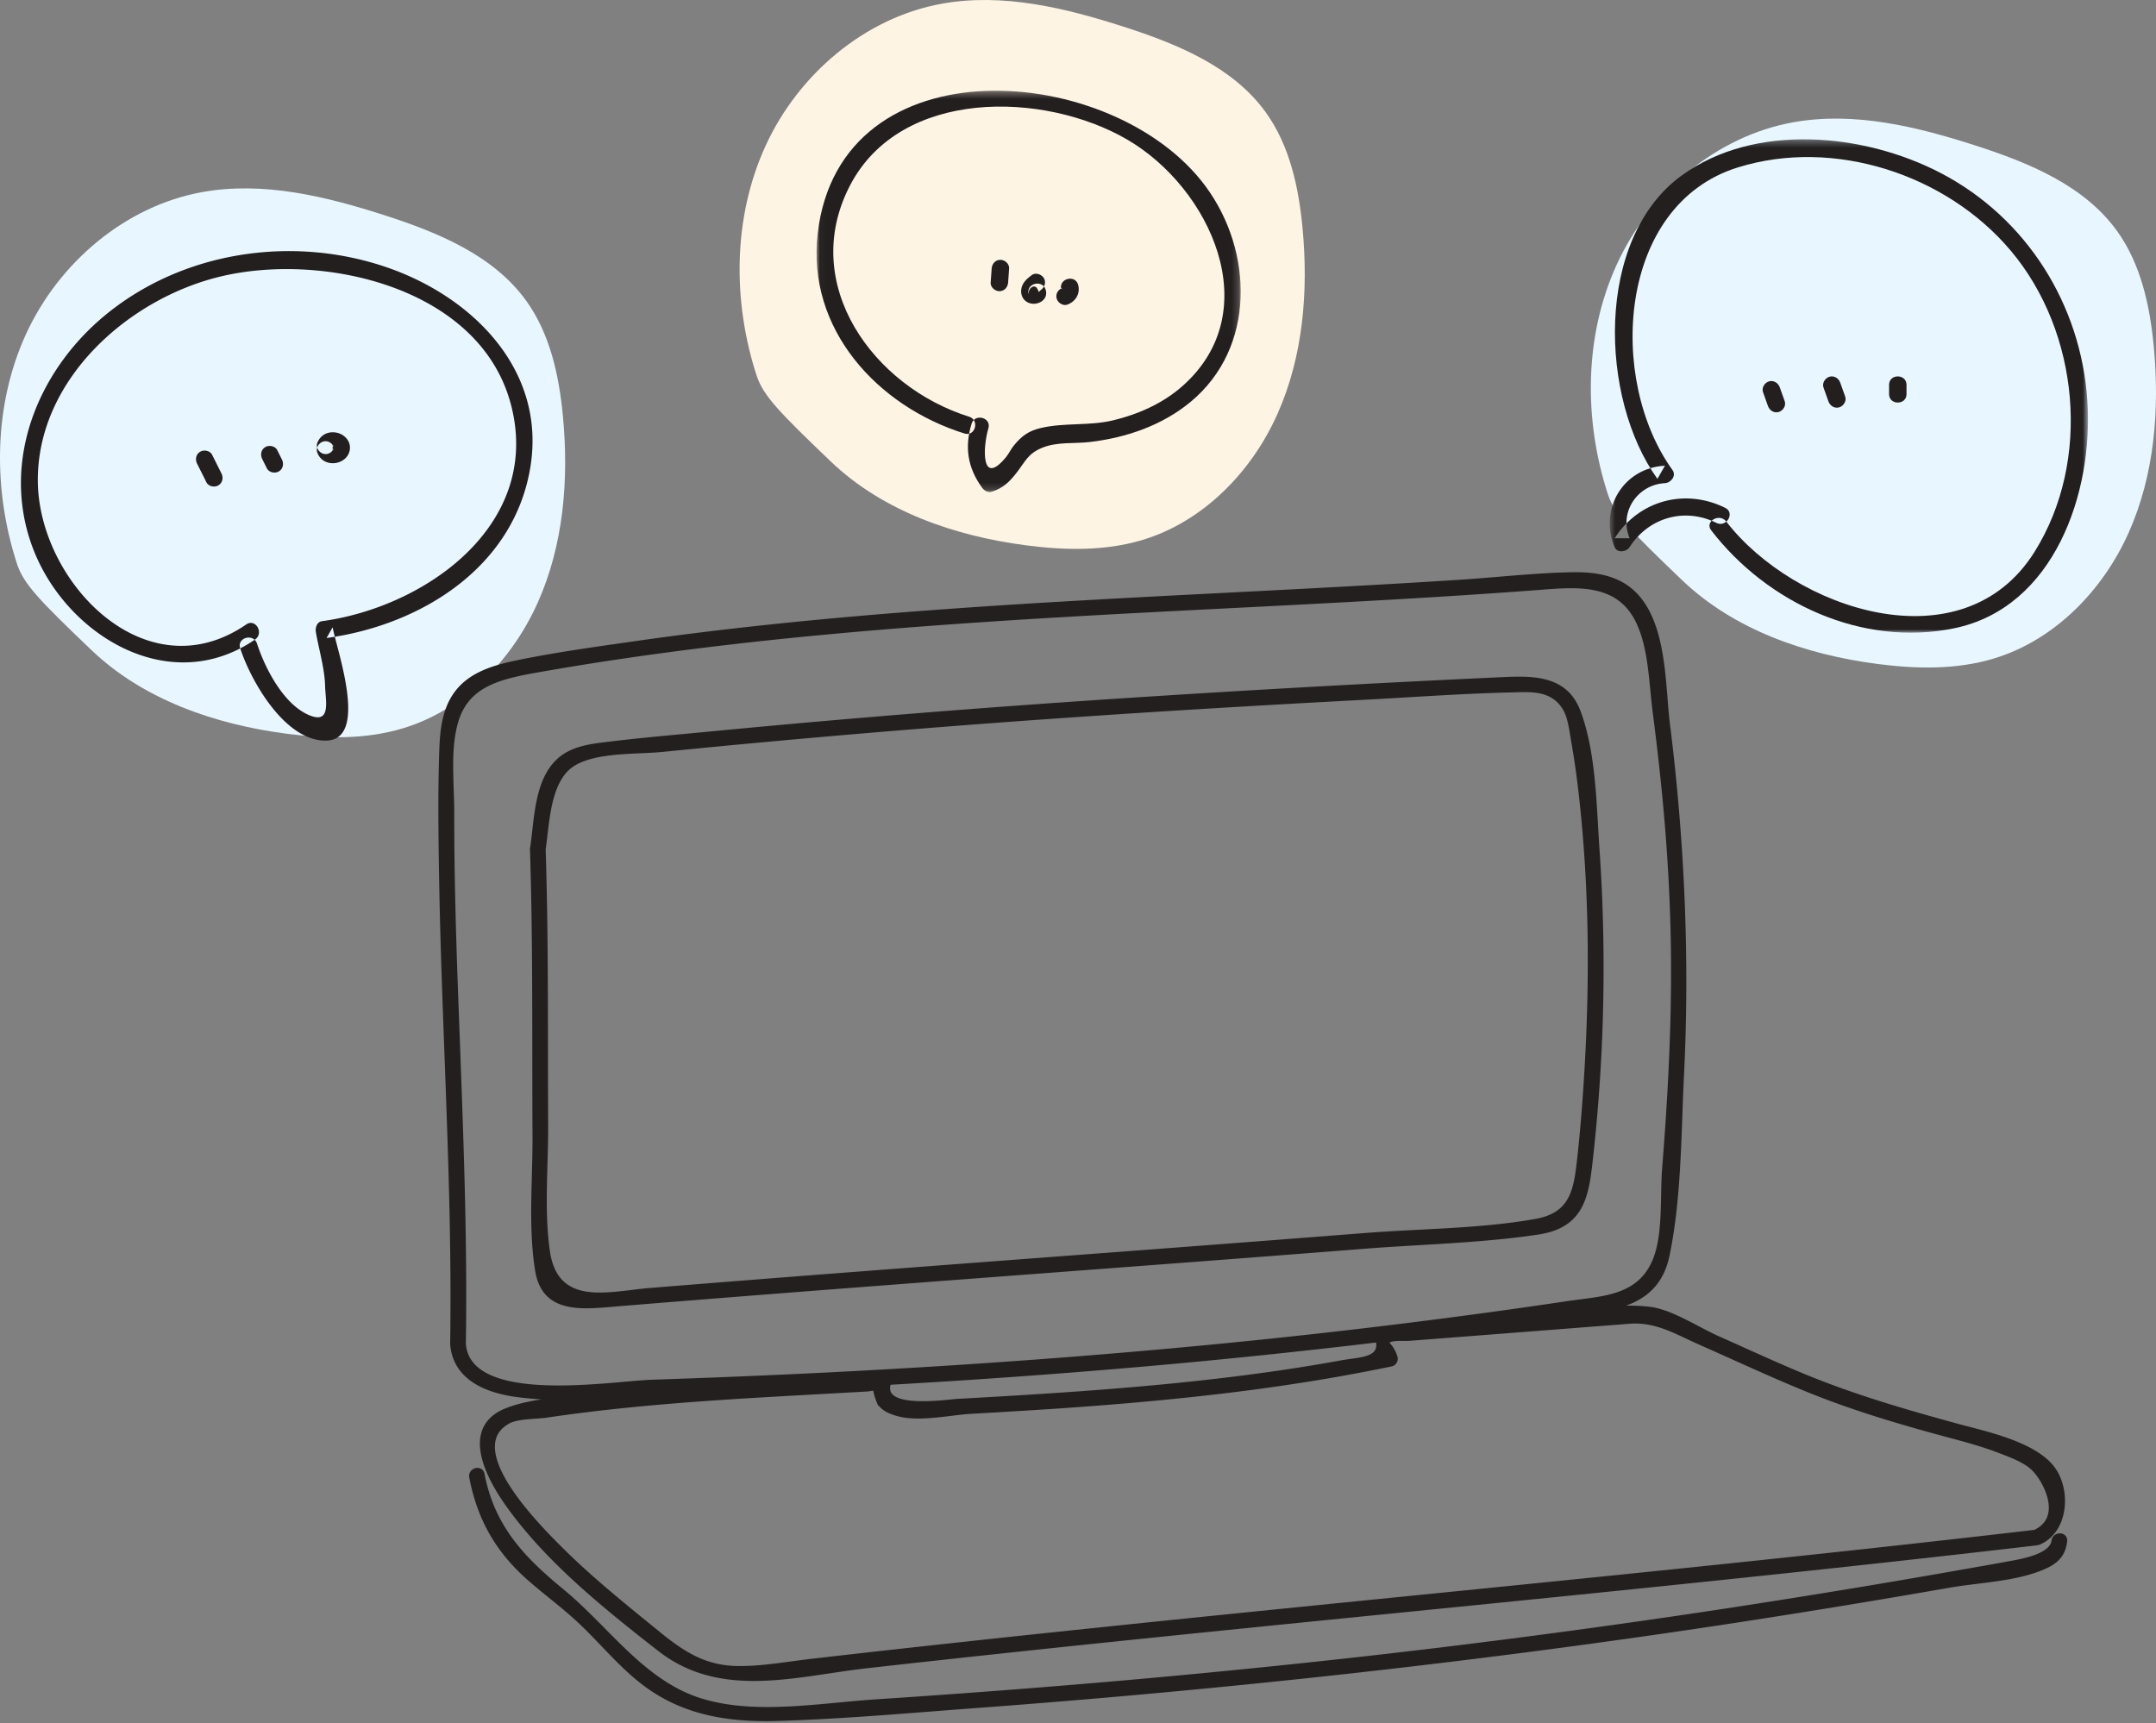 <svg width="309" height="247" viewBox="0 0 309 247" xmlns="http://www.w3.org/2000/svg" xmlns:xlink="http://www.w3.org/1999/xlink"><rect x="0" y="0" width="309" height="247" fill="#808080" stroke="none"/><title>A5811607-3B9E-4BBC-9520-07EB74A2E21C</title><defs><path id="a" d="M.023.313H60.82v57.53H.023V.312z"/><path id="c" d="M69.254.278v70.717H.703V.278h68.551z"/></defs><g fill="none" fill-rule="evenodd"><path d="M2.466 80.912c.965 2.82 3.15 5.108 10.616 12.244 7.465 7.136 17.754 10.673 27.995 12.006 5.569.725 11.327.844 16.702-.785 8.69-2.633 15.599-9.738 19.301-18.028 3.702-8.29 4.458-17.657 3.599-26.696-.554-5.827-1.839-11.786-5.257-16.538-4.704-6.539-12.66-9.799-20.327-12.269-8.415-2.71-17.337-4.878-26.041-3.327C17.958 29.497 8.412 37.653 3.72 47.9-.969 58.15-1.039 70.2 2.466 80.911" fill="#E8F7FF"/><path d="M108.466 53.912c.965 2.82 3.15 5.108 10.616 12.244 7.465 7.136 17.754 10.673 27.995 12.006 5.569.725 11.327.844 16.702-.785 8.69-2.633 15.599-9.738 19.301-18.028 3.702-8.29 4.458-17.657 3.599-26.696-.554-5.827-1.839-11.786-5.257-16.538-4.704-6.539-12.66-9.799-20.327-12.269-8.415-2.71-17.337-4.878-26.041-3.327-11.096 1.978-20.642 10.134-25.333 20.382-4.69 10.249-4.76 22.299-1.255 33.01" fill="#FDF4E4"/><path d="M230.466 70.912c.965 2.82 3.15 5.108 10.616 12.244 7.465 7.136 17.754 10.673 27.995 12.006 5.569.725 11.327.844 16.702-.785 8.69-2.633 15.599-9.738 19.301-18.028 3.702-8.29 4.458-17.657 3.599-26.696-.554-5.827-1.839-11.786-5.257-16.538-4.704-6.539-12.66-9.799-20.327-12.269-8.415-2.71-17.337-4.878-26.041-3.327-11.096 1.978-20.642 10.134-25.333 20.382-4.69 10.249-4.76 22.299-1.255 33.01" fill="#E8F7FF"/><path d="M106.509 106.649a1889.866 1889.866 0 0 1 44.444-3.64c13.665-.96 28.207-1.843 44.454-2.704a895.1 895.1 0 0 0 6.307-.36c4.88-.29 9.929-.588 14.886-.704l.568-.016c2.534-.074 5.153-.151 6.749 2.329.686 1.066.939 2.66 1.162 4.068.047.297.093.586.142.86.547 3.113.982 6.425 1.369 10.423 1.188 12.254 1.287 25.167.305 39.477a226.987 226.987 0 0 1-.802 9.215c-.52 4.753-.894 8.187-6.015 9.105-5.41.969-11.15 1.266-16.701 1.553-2.557.133-5.201.27-7.756.47-14.486 1.139-29.218 2.247-43.467 3.32-14.941 1.125-30.39 2.287-45.582 3.486-4.516.355-9.031.717-13.546 1.083-.777.062-1.598.162-2.441.264-5.298.642-10.777 1.307-11.774-5.56-.583-4.01-.462-8.345-.345-12.538.05-1.82.104-3.704.095-5.503-.017-3.467-.02-6.935-.023-10.403-.008-9.546-.016-19.416-.332-29.122.089-.61.166-1.273.246-1.968.43-3.697.965-8.3 3.952-10.071 2.418-1.433 6.137-1.601 9.419-1.75 1.15-.052 2.237-.101 3.223-.201 3.82-.383 7.64-.754 11.463-1.113m-30.19 56.159c.01 1.814-.04 3.646-.09 5.585-.124 4.623-.252 9.402.485 13.82.739 4.435 3.95 5.303 7.35 5.303 1.16 0 2.342-.1 3.455-.196l.702-.06c21.2-1.743 42.767-3.367 63.625-4.937 14.374-1.082 29.237-2.201 43.853-3.351 2.586-.203 5.246-.36 7.817-.512 5.6-.333 11.392-.676 16.974-1.517 6.163-.928 7.126-4.972 7.686-9.766a246.191 246.191 0 0 0 1.06-45.541c-.073-1.043-.135-2.13-.2-3.241-.31-5.457-.664-11.642-2.548-16.562-1.995-5.211-7.082-4.975-11.572-4.761l-.313.014a2784.26 2784.26 0 0 0-53.637 2.993c-20.093 1.317-39.725 2.893-58.351 4.685-1.274.123-2.55.24-3.825.36-3.815.355-7.76.72-11.626 1.192l-.22.026c-2.363.287-5.04.612-7.01 2.37-2.754 2.463-3.231 6.665-3.652 10.372-.09.799-.178 1.573-.286 2.295a1.128 1.128 0 0 0-.042.347c.322 9.819.329 19.814.336 29.48.003 3.868.006 7.735.029 11.602" fill="#231F1F"/><path d="M197.049 193.554c-.511.804-2.023 1.013-3.485 1.215-.443.06-.886.122-1.311.2-2.813.512-5.718.99-8.632 1.418-6.167.908-12.752 1.668-20.13 2.322-5.186.46-10.748.867-17.503 1.281-2.921.18-5.843.344-8.765.506a25.22 25.22 0 0 0-.887.08c-1.964.201-7.177.73-8.487-.795-.283-.329-.353-.754-.213-1.299v-.009a1194.728 1194.728 0 0 0 36.052-2.587 1062.83 1062.83 0 0 0 33.54-3.469c.057.468.005.85-.18 1.137M65.9 148.994c-.093-2.478-.187-4.955-.276-7.432-.366-10.154-.527-17.892-.522-25.093 0-1.038-.036-2.124-.073-3.23-.115-3.348-.232-6.807.643-9.755 1.475-4.967 5.72-6.096 11.12-7.057 33.109-5.887 67.262-7.62 100.29-9.297l3.578-.182c8.02-.409 17.35-.893 26.569-1.474 4.436-.28 8.54-.56 12.545-.857l1.02-.079c5.405-.42 10.997-.864 13.669 4.64 1.398 2.876 1.744 6.447 2.08 9.902.1 1.033.199 2.043.323 3.007a372.466 372.466 0 0 1 1.368 11.976c.72 7.435 1.137 14.696 1.237 21.583.094 6.45-.068 13.26-.495 20.82-.192 3.39-.44 7.006-.76 11.058-.091 1.153-.115 2.405-.142 3.73-.063 3.218-.135 6.864-1.272 9.456-1.95 4.446-6.038 4.973-10.366 5.532-.63.081-1.26.163-1.887.256a908.47 908.47 0 0 1-14.43 2.038 998.618 998.618 0 0 1-28.046 3.332c-18.905 1.978-38.891 3.536-59.405 4.631-9.464.505-19.32.927-29.297 1.254-.916.03-2.2.144-3.685.276-6.36.56-17.003 1.502-21.195-2.063-1.053-.895-1.618-2.003-1.724-3.383.227-14.548-.33-29.312-.867-43.59m47.546 89.125c-2.444.332-4.973.673-7.428.673h-.008c-4.551-.002-7.592-1.752-11.306-4.773l-1.146-.933c-4.386-3.563-8.921-7.248-12.958-11.27-2.543-2.533-10.28-10.24-9.63-15.04.158-1.172.812-2.068 2-2.738.877-.495 2.413-.604 3.769-.7.602-.043 1.167-.083 1.634-.153 11.935-1.768 23.928-2.525 36.189-3.204l9.708-.538c.083-.004.257-.029.477-.062.1-.014.247-.037.41-.059.06.382.2.897.474 1.594l-.005.003.038.082.002.004-.002.001.214.486.067-.029c.605.805 1.584 1.19 2.575 1.48 2.285.661 5.209.305 7.789-.008 1.043-.127 2.028-.248 2.918-.298 3.899-.219 7.798-.447 11.695-.708 19.639-1.313 34.61-3.19 48.546-6.088.284-.058.538-.246.696-.514.164-.278.207-.604.117-.893-.335-1.08-.822-1.656-1.148-1.99.056-.027.118-.055.187-.086.395-.176 1.217-.17 1.875-.169.338.004.65.002.895-.017l31.442-2.439c3.088-.234 5.463.873 8.207 2.164.63.297 1.284.603 1.969.906 1.533.677 3.062 1.364 4.589 2.052 3.606 1.621 7.336 3.3 11.07 4.803 6.643 2.674 13.377 4.616 19.088 6.162l.908.245c2.312.622 4.702 1.265 6.959 2.13l.316.12c1.398.533 3.139 1.195 4.246 2.1 1.348 1.103 3.032 4.014 2.715 6.251-.165 1.166-.85 2.043-2.036 2.61-29.92 3.49-60.39 6.543-89.858 9.496-28 2.806-56.952 5.708-85.385 8.978-.953.111-1.912.24-2.874.37m-35.864-37.546c-1.891.283-3.703.691-5.261 1.338-1.782.743-2.906 1.907-3.338 3.462-.944 3.385 1.62 7.856 3.935 11.011 5.614 7.65 13.35 13.95 21.449 20.262 4.235 3.3 8.897 4.281 13.69 4.281 3.568 0 7.209-.544 10.797-1.08 1.793-.269 3.646-.546 5.456-.749 26.147-2.94 52.769-5.602 78.514-8.173l.278-.028c30.076-3.005 59.502-5.986 88.822-9.407.09-.01.174-.03.253-.057.068-.016.135-.037.2-.066 1.513-.645 2.652-1.969 3.207-3.728.712-2.254.39-4.97-.821-6.92-2.211-3.56-8.484-5.18-12.635-6.252a96.728 96.728 0 0 1-1.604-.422c-7.05-1.934-14.545-4.076-21.857-7.095-3.073-1.27-6.16-2.66-9.145-4.004-1.1-.495-2.198-.99-3.298-1.48-.835-.372-1.753-.855-2.726-1.367-2.256-1.188-4.812-2.534-7.043-2.8a26.367 26.367 0 0 0-3.4-.164c2.98-1.086 5.369-3.058 6.223-7.17 1.346-6.473 1.6-13.452 1.845-20.2.07-1.914.139-3.81.232-5.673.81-16.229.132-33.167-2.018-50.343-.137-1.089-.234-2.31-.338-3.603-.447-5.605-1.006-12.579-5.346-15.96-2.611-2.036-6.01-2.23-8.663-2.166-3.412.077-6.88.366-10.235.646-1.893.16-3.783.316-5.671.438-10.874.701-21.946 1.268-32.652 1.817-28.196 1.444-57.351 2.938-85.812 7.03l-1.45.207c-4.994.714-10.16 1.454-15.171 2.496-3.274.68-6.592 1.671-8.67 4.297-2.212 2.8-2.315 6.457-2.406 9.684-.165 5.828-.085 11.757.012 17.33.146 8.451.466 17.035.774 25.338.5 13.48 1.02 27.416.81 41.14a1.199 1.199 0 0 0-.002.17c0 .064.005.128.015.19.38 4.068 3.653 6.634 9.475 7.424a51.19 51.19 0 0 0 3.575.346" fill="#231F1F"/><path d="M295.889 219.983c-.314-.236-.772-.28-1.163-.112-.39.166-.65.515-.7.934-.227 1.868-4.108 2.593-5.57 2.866-1.465.275-2.935.534-4.404.793l-1.322.234c-4.401.78-8.804 1.542-13.211 2.284a1432.152 1432.152 0 0 1-24.052 3.842 1345.041 1345.041 0 0 1-48.773 6.447 1439.554 1439.554 0 0 1-46.652 4.504c-7.947.64-16.216 1.242-24.58 1.792-1.702.112-3.427.275-5.255.448-6.76.639-13.75 1.3-19.84-.635-5.54-1.76-9.697-5.961-13.718-10.024-1.856-1.874-3.775-3.811-5.808-5.491-5.152-4.254-9.9-8.727-11.396-16.618-.115-.601-.642-.951-1.243-.836-.571.108-1.081.645-.946 1.355 1.134 5.977 3.778 10.63 8.32 14.649 1.044.922 2.14 1.812 3.2 2.672 1.17.95 2.38 1.934 3.515 2.957 1.36 1.226 2.655 2.578 3.907 3.884 1.607 1.68 3.27 3.417 5.112 4.93 4.87 4.006 10.61 5.829 18.457 5.829.516 0 1.042-.008 1.576-.023 7.447-.22 15.016-.808 22.336-1.376 2.045-.16 4.088-.32 6.129-.47 37-2.74 73.328-6.804 107.974-12.078a1468.716 1468.716 0 0 0 31.656-5.184c1.232-.215 2.536-.377 3.916-.548 3.39-.42 6.899-.854 9.794-2.154 1.986-.892 2.89-2.031 3.12-3.93.046-.382-.092-.726-.38-.941M34.425 92.913c1.516 4.657 6.41 13.34 12.316 13.236 6.209-.11 1.458-13.19.936-16.244l-.873 1.538c13.585-1.844 27.002-10.216 29.243-24.715 2.123-13.732-8.28-24.11-20.43-28.35-13.666-4.768-29.593-2.375-40.757 6.976C5.277 53.38.157 66.292 4.645 78.393c4.645 12.53 19.56 21.748 31.914 13.264 1.317-.905.068-3.073-1.262-2.16C20.879 99.4 5.58 83.414 5.423 69.046 5.262 54.448 18.388 42.747 31.742 39.6c14.733-3.47 37.106 1.619 41.495 18.418C77.719 75.18 61.02 87.012 46.139 89.032c-.714.098-.974.948-.873 1.538.426 2.486 1.263 5.229 1.327 7.745.053 2.097.908 5.479-2.205 4.22-3.755-1.52-6.423-6.814-7.552-10.286-.496-1.524-2.911-.872-2.411.664" fill="#231F1F"/><path d="M28.247 66.454c.445.889.89 1.777 1.334 2.667.302.604 1.154.773 1.71.448.614-.36.751-1.104.448-1.71l-1.333-2.667c-.302-.603-1.155-.773-1.71-.448-.615.359-.752 1.105-.449 1.71M37.581 65.787l.666 1.334c.303.603 1.155.773 1.711.448.614-.36.751-1.104.448-1.71l-.667-1.334c-.302-.603-1.154-.773-1.71-.448-.614.359-.75 1.105-.448 1.71M47.88 64.16c-.007.02-.215.372-.083.182-.131.095-.157.12-.077.073.082-.043.05-.03-.098.042.226-.028-.213-.092.024-.01.029.01.308.045.109 0-.194-.043.21-.017.036.019-.092-.041-.088-.035.013.016a7.844 7.844 0 0 1-.11-.093c.107.237-.125-.205.027.009-.057-.156-.072-.188-.047-.097.022.09.017.056-.018-.107l.023-.15c-.041.134-.031.114.028-.057.03-.04.062-.078.093-.116-.08.075-.081.08-.003.018.082-.06.076-.06-.02.002l-.078.04c.4-.07-.061-.028-.05-.011.165-.02.199-.025.103-.02a1.074 1.074 0 0 1-.14 0c.388.233-.008-.114-.02-.021-.002.016.147.064.183.103l.084.12c-.067-.116-.063-.098.01.054-.217-.64-.857-1.06-1.536-.873-.622.17-1.093.896-.873 1.538.383 1.122 1.439 1.7 2.597 1.546 1.125-.15 2.07-.988 2.099-2.173.027-1.094-.876-1.975-1.902-2.182-1.222-.247-2.34.31-2.783 1.484-.24.632.264 1.37.873 1.537.702.193 1.298-.24 1.537-.873" fill="#231F1F"/><g transform="translate(117 12.687)"><mask id="b" fill="#fff"><use xlink:href="#a"/></mask><path d="M22.247 48.046c-1.024 3.372-.56 6.323 1.508 9.169.315.433.854.76 1.412.574 1.624-.542 2.51-1.404 3.545-2.74 1.254-1.616 1.597-2.7 3.611-3.541 2.176-.908 4.577-.574 6.9-.847 5.195-.611 10.336-2.374 14.405-5.741 9.395-7.777 9.017-21.618 2.156-30.906C42.616-3.811 3.41-6.876.19 20.776c-1.598 13.727 8.577 24.78 21.042 28.672 1.54.48 2.198-1.932.664-2.411C8.223 42.769-2.554 28.09 4.825 13.89 12.09-.092 32.633.387 44.537 7.306c11.86 6.892 20.16 24.603 7.884 35.387-2.782 2.445-6.286 3.999-9.86 4.86-3.413.824-6.97.314-10.332 1.09-1.784.413-2.777 1.123-3.922 2.522-.429.525-.709 1.165-1.136 1.683-3.6 4.36-3.313-1.507-2.514-4.138.47-1.543-1.943-2.202-2.41-.664" fill="#231F1F" mask="url(#b)"/></g><path d="M142.127 38.493l-.142 1.99c-.047.674.609 1.25 1.25 1.25.716 0 1.202-.574 1.25-1.25l.142-1.99c.048-.674-.609-1.25-1.25-1.25-.717 0-1.202.574-1.25 1.25M147.895 39.416c-.615.455-1.237.97-1.46 1.74-.23.8.017 1.679.749 2.122 1.221.742 3.173-.175 2.679-1.76-.478-1.53-2.893-.876-2.41.666-.047-.573.165-.944.632-1.115.202-.015.231-.02.09-.016.325.044.411.152.55.449-.11-.239.224.385.105.377.025.003.333-.31.327-.304.542-.4.815-1.085.448-1.712-.313-.533-1.163-.85-1.71-.447M152.11 41.493c.005-.132.006-.12.003.033a.182.182 0 0 1 .011-.126c.073-.057.085-.117.192-.156-.635.23-1.062.85-.873 1.537.168.612.9 1.105 1.537.873 1.173-.425 1.88-1.587 1.541-2.826-.425-1.55-2.838-.892-2.41.665" fill="#231F1F"/><g transform="translate(230 19.687)"><mask id="d" fill="#fff"><use xlink:href="#c"/></mask><path d="M15.25 56.322c8.026 10.415 21.611 16.765 34.83 14.041 14.358-2.959 19.962-19.476 19.086-32.6-.92-13.783-8.692-26.204-20.978-32.63C37.23-.6 21.497-2.17 10.993 5.484-1.486 14.58-.733 37.467 7.543 48.943l1.079-1.88c-5.957.295-9.509 6.231-7.216 11.655.391.923 1.708.701 2.159 0 2.744-4.254 7.888-5.708 12.437-3.458 1.437.711 2.706-1.444 1.262-2.158-5.777-2.858-12.362-1.069-15.858 4.355h2.159c-1.585-3.749 1.154-7.7 5.057-7.895.861-.043 1.671-1.06 1.08-1.882C.358 34.724 1.777 9.697 19.059 4.313c13.788-4.295 29.925.998 39.129 11.933 9.835 11.681 11.586 30.083 3.417 43.143-10.309 16.486-34.489 8.267-44.197-4.329-.968-1.257-3.14-.012-2.158 1.262" fill="#231F1F" mask="url(#d)"/></g><path d="M252.674 56.196l.706 1.986c.226.636.853 1.06 1.537.873.616-.17 1.1-.898.873-1.538l-.705-1.986c-.225-.636-.852-1.062-1.538-.873-.615.169-1.1.898-.873 1.538M261.34 55.529l.707 1.986c.226.636.853 1.062 1.537.873.615-.17 1.1-.898.873-1.538l-.705-1.985c-.226-.637-.853-1.062-1.538-.873-.615.169-1.1.898-.873 1.537M270.743 55.156v1.334c0 1.608 2.5 1.61 2.5 0v-1.334c0-1.608-2.5-1.611-2.5 0" fill="#231F1F"/></g></svg>